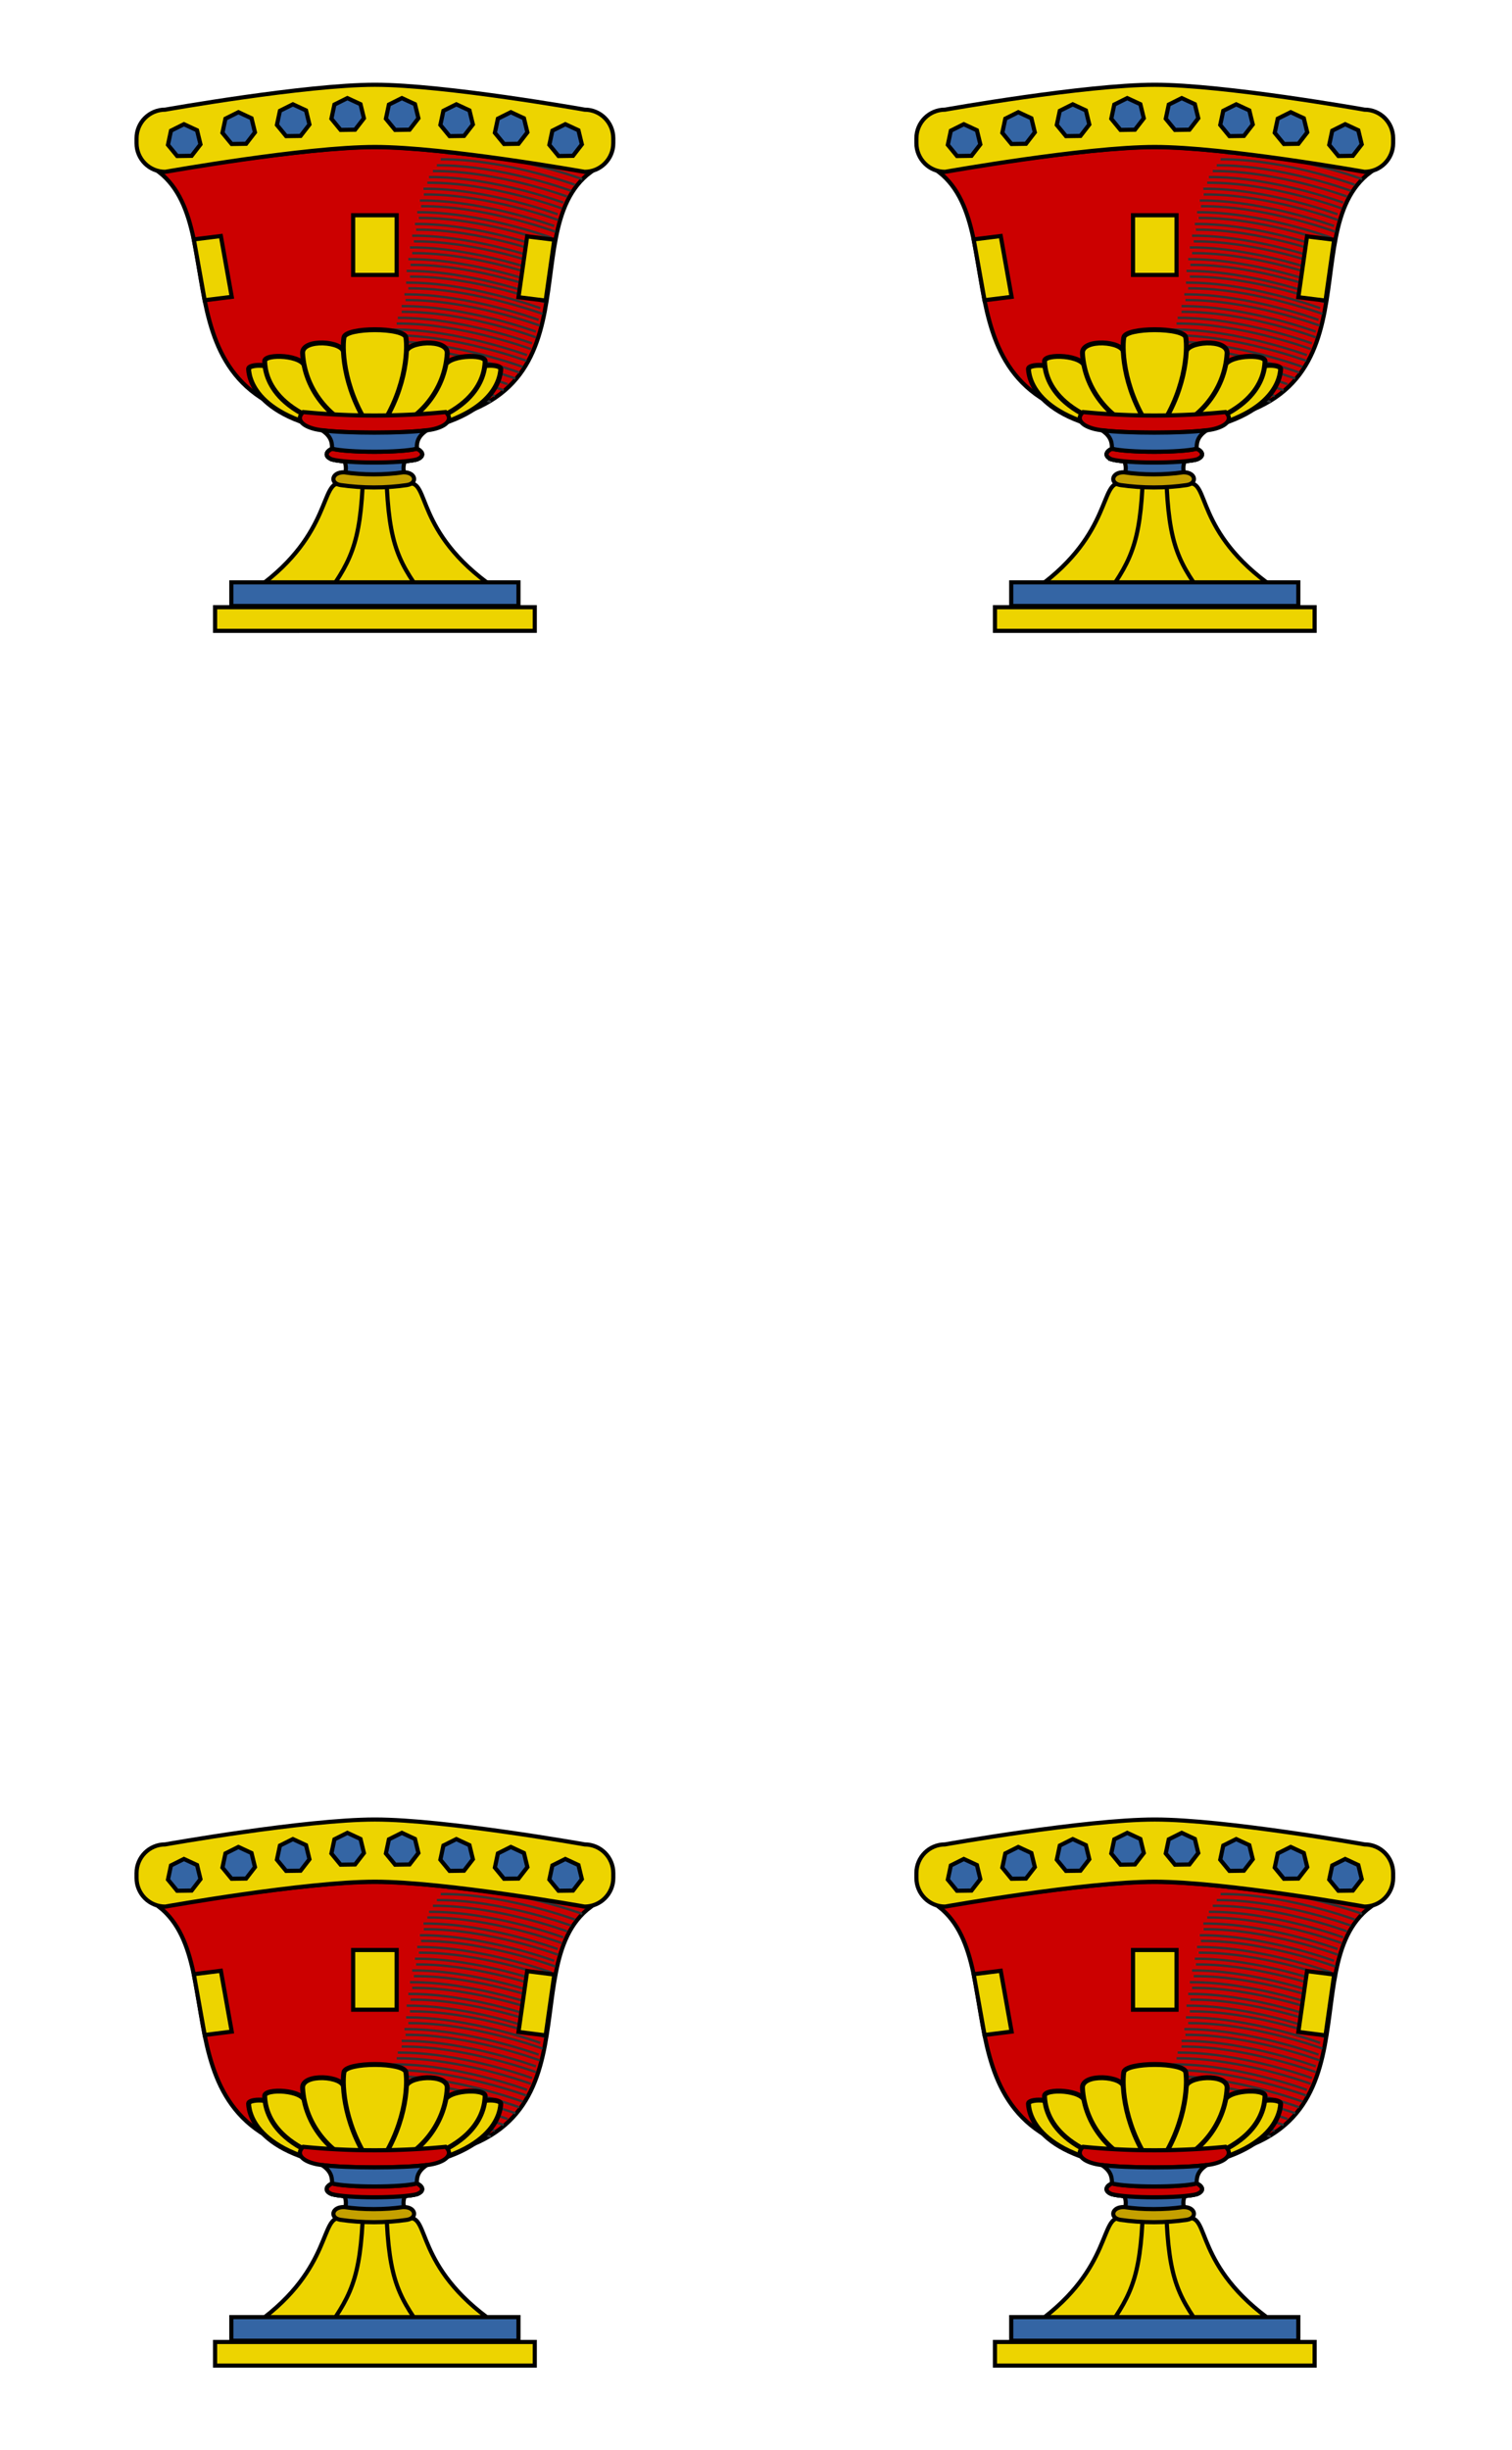 <svg xmlns="http://www.w3.org/2000/svg" xmlns:xlink="http://www.w3.org/1999/xlink" width="178.998" height="289.999" viewBox="0 0 47.36 76.729" xmlns:v="https://vecta.io/nano"><style><![CDATA[.B{fill:#edd400}.C{fill-rule:evenodd}.D{stroke:#000}.E{fill:#3465a4}]]></style><g transform="matrix(.265 0 0 .265 -168.173 54.828)"><g id="A" transform="translate(0 -10)"><g id="B" transform="matrix(.49 0 0 .49 627.97 -232.77)"><path d="M156.07 114.7c-20.069 14.946 6.1 60.949-51.117 60.949S71.001 129.646 51.932 114.7c0 0 34.713-6 52.069-6s52.069 6 52.069 6z" fill="#c00" class="C D"/><g fill="none" stroke="#2e3436" stroke-width=".566"><use xlink:href="#D"/><use xlink:href="#D" x="-1.07" y="2.83"/><use xlink:href="#D" x="-2.81" y="5.65"/><use xlink:href="#D" x="1.2" y="-2.83"/><use xlink:href="#D" x="2.14" y="-5.66"/><use xlink:href="#D" x="2.81" y="-8.49"/><use xlink:href="#D" x="3.21" y="-11.32"/><use xlink:href="#D" x="3.34" y="-14.15"/><use xlink:href="#D" x="3.75" y="-16.98"/><use xlink:href="#D" x="4.15" y="-19.81"/><use xlink:href="#D" x="4.68" y="-22.64"/><use xlink:href="#D" x="5.35" y="-25.47"/><use xlink:href="#D" x="5.89" y="-28.3"/><use xlink:href="#D" x="6.55" y="-31.13"/><use xlink:href="#D" x="7.4" y="-33.96"/><use xlink:href="#D" x="8.74" y="-36.78"/><use xlink:href="#D" x="10.63" y="-39.61"/><use xlink:href="#D" x="-5.62" y="8.48"/><use xlink:href="#D" x="-8.7" y="11.31"/><use xlink:href="#D" x="13.32" y="-42.44"/><use xlink:href="#D" x="-0.936" y="1.452"/><use xlink:href="#D" x="-2.006" y="4.282"/><use xlink:href="#D" x="-3.746" y="7.102"/><use xlink:href="#D" x="0.264" y="-1.378"/><use xlink:href="#D" x="1.204" y="-4.208"/><use xlink:href="#D" x="1.874" y="-7.038"/><use xlink:href="#D" x="2.274" y="-9.868"/><use xlink:href="#D" x="2.404" y="-12.698"/><use xlink:href="#D" x="2.814" y="-15.528"/><use xlink:href="#D" x="3.214" y="-18.358"/><use xlink:href="#D" x="3.744" y="-21.188"/><use xlink:href="#D" x="4.414" y="-24.018"/><use xlink:href="#D" x="4.954" y="-26.848"/><use xlink:href="#D" x="5.614" y="-29.678"/><use xlink:href="#D" x="6.464" y="-32.508"/><use xlink:href="#D" x="7.804" y="-35.328"/><use xlink:href="#D" x="9.694" y="-38.158"/><use xlink:href="#D" x="-6.556" y="9.932"/><use xlink:href="#D" x="-9.636" y="12.762"/><use xlink:href="#D" x="12.384" y="-40.988"/></g><g class="D"><path d="M53.42 99.651s33.72-6 50.58-6 50.58 6 50.58 6c3.834 0 6.92 3.086 6.92 6.92v1.16c0 3.834-3.086 6.92-6.92 6.92 0 0-33.72-6-50.58-6s-50.58 6-50.58 6c-3.834 0-6.92-3.086-6.92-6.92v-1.16c0-3.834 3.086-6.92 6.92-6.92z" class="B"/><g class="E"><use xlink:href="#E"/><use xlink:href="#E" x="13.142" y="-2.899"/><use xlink:href="#E" x="26.285" y="-4.797"/><use xlink:href="#E" x="39.428" y="-6.296"/><use xlink:href="#E" x="52.571" y="-6.296"/><use xlink:href="#E" x="65.714" y="-4.797"/><use xlink:href="#E" x="92"/><use xlink:href="#E" x="78.857" y="-2.899"/></g><g stroke-width="1.186" class="B"><path d="M111.472 160.151c-.417-1.908-14.529-1.907-14.946 0a5.31 5.31 0 0 0-.072.419c-.374 2.778.405 10.354 7.546 17.584 7.14-7.23 7.919-14.806 7.545-17.584a5.33 5.33 0 0 0-.072-.419z" class="C"/><path d="M103.998 178.154c-10.541-2.204-16.978-9.659-17.443-17.502-.19-3.215 10.03-2.592 9.898-.082"/><g class="C"><path d="M111.549 160.566c.374 2.778-.405 10.354-7.545 17.584 10.541-2.204 16.978-9.659 17.443-17.502.19-3.215-10.03-2.592-9.898-.082z"/><path d="M103.998 178.154c-7.141-7.23-7.92-14.806-7.546-17.584.132-2.51-10.089-3.132-9.898.082.465 7.843 6.902 15.298 17.444 17.502z"/></g><path d="M127.808 162.957c.437-2.047 6.745-2.06 6.55-.705-.142 2.78-2.446 14.003-30.36 15.903m-23.893-15.198c-.439-2.047-6.768-2.06-6.573-.705.142 2.78 2.455 14.003 30.466 15.903"/><path d="M87.139 161.835c-.247-3.071-9.794-3.417-9.735-1.505.111 3.639 1.994 14.972 28.291 17.824"/><path d="M103.998 178.154c-10.541-2.489-16.978-10.907-17.443-19.763-.19-3.63 10.03-2.927 9.898-.093"/><path d="M120.782 161.835c.249-3.071 9.867-3.417 9.808-1.505-.112 3.639-2.009 14.972-28.503 17.824"/><path d="M103.998 178.154c10.541-2.489 16.978-10.907 17.443-19.763.19-3.63-10.03-2.927-9.898-.093"/><path d="M103.998 178.154c-7.538-9.988-7.986-20.481-7.472-23.558.417-2.496 14.529-2.496 14.946 0 .514 3.077.065 13.569-7.472 23.558"/></g></g><g transform="matrix(1.384 0 0 1.384 -39.937 -66.524)" stroke-width=".723" class="D"><path d="M124.771 203.37c-14.001-9.777-11.17-18.898-14.984-18.136H98.155c-3.734-.756-1.441 8.651-14.599 18.136z" class="B"/><g class="C"><path d="M94.769 175.939c4.207.55 14.09.55 18.297 0a11.87 11.87 0 0 0 1.168-.202c2.639-.628 3.299-1.94 2.089-2.971-3.945.392-8.106.602-12.406.602a125.8 125.8 0 0 1-12.405-.602c-1.21 1.031-.549 2.343 2.089 2.971.31.074.705.141 1.168.201z" fill="#c00"/><g fill="#ffd42a"><path d="M111.291 179.149c-2.699.71-12.049.71-14.748 0-1.175.543-1.33 1.386 0 1.879a8.86 8.86 0 0 0 .897.177c3.108.474 9.845.474 12.954 0a8.89 8.89 0 0 0 .897-.177c1.33-.493 1.175-1.336 0-1.879z"/><use xlink:href="#F"/><use xlink:href="#G"/></g><path d="M109.317 181.203c-2.571.392-8.142.392-10.712 0 .341.579.432 1.373.221 2.213 3.152.417 7.119.417 10.268 0-.209-.84-.117-1.635.223-2.213z" class="E"/><use xlink:href="#F" fill="#c00"/></g><use xlink:href="#G" class="B"/><path d="M96.543 179.149c2.699.71 12.049.71 14.748 0 .034-.771-.055-2.041 1.774-3.212-4.207.55-14.09.55-18.297 0 1.829 1.17 1.74 2.44 1.774 3.212z" class="C E"/><path d="M101.848 185.818c-.596 11.342-2.691 13.95-8.193 21.512m20.627 0c-5.501-7.447-7.596-9.941-8.192-21.283" class="B"/><path d="M98.01 185.489c3.856.551 7.84.551 11.569 0 1.936-.304 1.547-2.306-.668-2.223-3.14.474-7.093.474-10.23 0-2.218-.084-2.607 1.918-.671 2.223h0z" fill="#c4a000" class="C"/><path d="M76.143 206.77h55.717v4.117H76.143z" class="B"/><path d="M78.978 202.44h50.043v4.117H78.978z" class="E"/></g><g class="B D"><path transform="matrix(.992 -.124 .176 .984 0 0)" d="M36.379 137.66h6.576v14.904h-6.576z"/><path d="M98.753 125.12h10.493v14.391H98.753z"/><path transform="matrix(-.992 -.124 -.141 .99 0 0)" d="M-164.35 111.77h6.605v14.82h-6.605z"/></g></g><use width="2485" height="1592" xlink:href="#B" x="92.179"/></g><use width="2485" height="1592" xlink:href="#A" y="205"/></g><defs ><path id="D" d="M109.25 151.24c15.34-.117 32.374 6.154 32.374 6.154"/><path id="E" d="M59.786 110.784l-3.49.052-2.217-2.696.726-3.414 3.122-1.561 3.167 1.468.827 3.391z"/><path id="F" d="M111.291 179.149c1.175.543 1.33 1.386 0 1.879-2.699.71-12.049.71-14.748 0-1.33-.493-1.175-1.336 0-1.879"/><path id="G" d="M96.543 179.149c2.699.71 12.049.71 14.748 0"/></defs></svg>